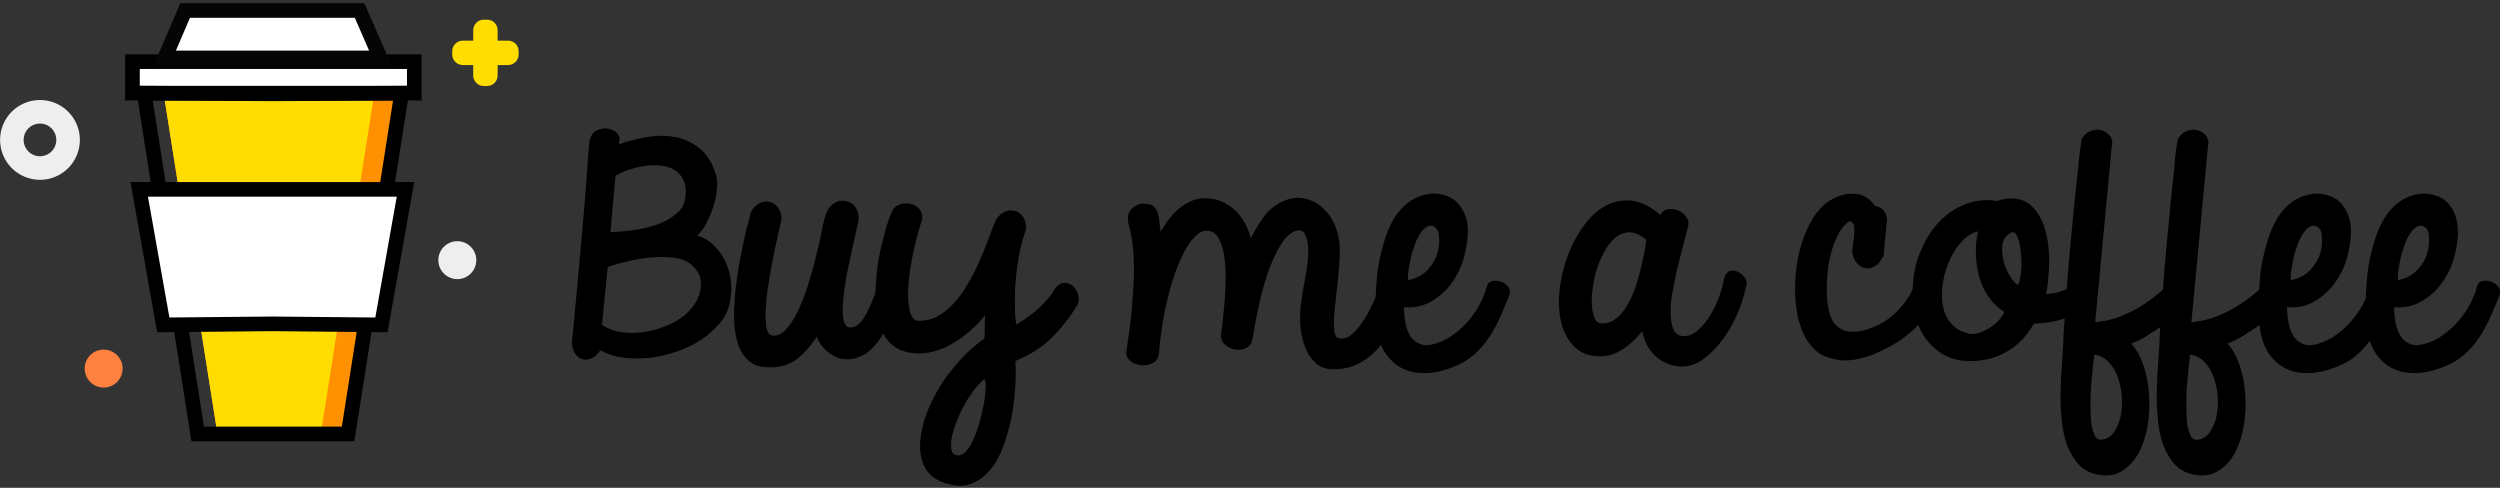 <svg id="Layer_1" xmlns="http://www.w3.org/2000/svg" viewBox="0 0 738 144"><rect x="0" y="0" width="738" height="144" fill="#333333" stroke="none"/><style>.st0{fill:#fd0}.st1{fill:#ff9100}.st2{fill:#fff}.st3,.st4,.st5{fill:none;stroke:#000;stroke-width:4.319}.st4,.st5{stroke:#050505}.st5{stroke:#eee;stroke-width:6.958}.st6{fill:#eee}.st7{fill:#ff813f}</style><path id="Combined-Shape" class="st0" d="M146.9 11.9v-3c0-1.7-1.4-3.1-3.1-3.1h-1c-1.7 0-3.1 1.4-3.1 3.1V12h-3.1c-1.7 0-3.1 1.4-3.1 3.1v1c0 1.7 1.4 3.1 3.1 3.1h3.1v3.1c0 1.7 1.4 3.1 3.1 3.1h1c1.7 0 3.1-1.4 3.1-3.1v-3.1h3.1c1.7 0 3.1-1.4 3.1-3.1v-1c0-1.7-1.4-3.1-3.1-3.1h-3.1z"></path><path id="Fill-1" class="st1" d="M80.6 27.7L48.3 27.5 64.2 128.1 67.6 128.1 99.3 128.1 102.7 128.1 118.6 27.5z"></path><path id="Fill-2" class="st0" d="M80.6 27.7L48.3 27.5 64.2 128.1 67.6 128.1 91.2 128.1 94.7 128.1 110.5 27.5z"></path><path id="Fill-3" class="st2" d="M39.1 27.5L122.3 27.5 122.3 18.2 39.1 18.2z"></path><path id="Stroke-4" class="st3" d="M39.1 27.5L122.3 27.5 122.3 18.2 39.1 18.2z"></path><path id="Fill-6" class="st2" d="M106.2 3.1L86.3 3.1 74.5 3.1 54.7 3.1 48.6 17.1 74.5 17.1 86.3 17.1 112.2 17.1z"></path><g id="Group-11" transform="translate(3.455)"><path id="Stroke-7" class="st4" d="M102.7 3.1L82.9 3.1 71.1 3.1 51.2 3.1 45.2 17.1 71.1 17.1 82.9 17.1 108.8 17.1z"></path><path id="Stroke-9" class="st3" d="M77.1 27.7L39.1 27.5 54.9 128.1 58.4 128.1 95.8 128.1 99.3 128.1 115.1 27.5z"></path></g><path id="Fill-12" class="st2" d="M119.7 55.9L81.8 55.9 79.1 55.9 41.1 55.9 48.2 95.9 80.4 95.6 112.6 95.9z"></path><path id="Stroke-13" class="st3" d="M119.7 55.9L81.8 55.9 79.1 55.9 41.1 55.9 48.2 95.9 80.4 95.6 112.6 95.9z"></path><circle id="Oval" class="st5" cx="11.8" cy="41.3" r="8.3"></circle><circle id="Oval_1_" class="st6" cx="135" cy="76.8" r="5.6"></circle><circle id="Oval_2_" class="st7" cx="30.6" cy="108.8" r="5.6"></circle><g><path d="M174 41.6c.4-1.5 1-2.5 2-3s2-.8 3-.7c1 .1 1.9.4 2.7 1 .8.6 1.2 1.3 1.2 2 0 .3 0 .6-.1.9-.1.3-.1.6-.1.8 3.2-1.1 6.3-1.9 9.4-2.3s5.8-.2 8.4.4c2.5.7 4.7 1.9 6.7 3.7 1.9 1.8 3.3 4.2 4.2 7.4.4 1.3.4 2.8.2 4.5-.2 1.7-.6 3.5-1.2 5.2-.6 1.7-1.3 3.3-2.1 4.8s-1.6 2.5-2.5 3.2c1.9.6 3.6 1.6 5 3s2.5 3 3.4 4.8c.8 1.8 1.4 3.8 1.6 5.9.2 2.1.1 4.3-.4 6.4-.5 2.1-1.4 4-2.9 5.8-1.5 1.8-3.3 3.4-5.4 4.8-2.1 1.4-4.5 2.6-7.1 3.5-2.6.9-5.3 1.6-7.9 1.9-2.7.3-5.3.3-7.9 0-2.6-.3-5-1.1-7-2.2-.7 1.1-1.5 1.9-2.4 2.3-.9.4-1.8.6-2.6.4-.8-.2-1.6-.6-2.2-1.4-.6-.8-1-1.9-1.2-3.3.5-4.7.9-9.6 1.4-14.7.5-5.1.9-10.2 1.4-15.4.5-5.2.9-10.3 1.3-15.3.3-4.8.7-9.7 1.1-14.4zm3.7 54.3c1.5 1 3.2 1.7 5.3 2.1 2.1.3 4.2.4 6.5.1 2.2-.3 4.4-.8 6.6-1.7 2.2-.8 4.1-1.9 5.8-3.2 1.6-1.3 2.9-2.9 3.9-4.7.9-1.8 1.3-3.8 1-6-.1-.8-.4-1.5-.9-2.3-.5-.7-1-1.4-1.7-2-1.3-1.1-3-1.8-5.1-2.1-2.2-.3-4.5-.3-6.9-.1-2.4.2-4.8.6-7.1 1.2-2.3.5-4.2 1.1-5.7 1.6l-1.7 17.1zm2.5-27.4c.4 0 1.1 0 2.3-.1 1.2-.1 2.6-.2 4.1-.4 1.6-.2 3.2-.5 5-1 1.7-.4 3.4-1 4.9-1.8 1.5-.8 2.8-1.7 3.9-2.8 1.1-1.1 1.7-2.5 1.9-4.1.3-2 .1-3.7-.5-5-.6-1.3-1.4-2.3-2.6-3.1-1.2-.7-2.5-1.1-4.1-1.3-1.5-.2-3.1-.1-4.7.1s-3.2.6-4.7 1.1c-1.5.5-2.9 1.1-4 1.8l-1.5 16.6zm41.4-5.8c.7-1.3 1.6-2.2 2.6-2.7s2-.6 3-.4c1 .2 1.8.8 2.5 1.7.7.9 1 2.1 1 3.6-.2.6-.4 1.9-.9 3.8-.4 1.9-.9 4-1.4 6.5-.5 2.5-1 5-1.4 7.8-.5 2.7-.8 5.3-.9 7.6-.2 2.3-.1 4.2.1 5.8s.8 2.4 1.6 2.6c1.5.3 2.9-.3 4.2-1.7 1.3-1.4 2.5-3.3 3.6-5.6s2.1-4.9 3-7.8c.9-2.9 1.7-5.6 2.3-8.3.7-2.6 1.2-5 1.6-7 .4-2 .7-3.4.9-4.1.4-1.3.8-2.4 1.4-3.2.6-.8 1.5-1.5 2.8-2 1.8-.2 3.2.2 4.3 1.1 1 1 1.6 2.4 1.6 4.2-.4 2-.9 4.2-1.4 6.5-.5 2.3-1 4.6-1.5 6.8-.5 2.3-.9 4.5-1.2 6.6-.3 2.1-.5 4-.6 5.7-.1 1.7 0 3.1.2 4.2s.7 1.9 1.4 2.2c1.7.3 3.2-.6 4.5-2.6 1.3-2 2.8-5.2 4.3-9.7.5-1.1 1.2-1.9 2.1-2.1.9-.3 1.8-.2 2.6.2s1.4 1.1 1.9 2.1c.4 1 .4 2.2 0 3.6-.3.9-.7 1.9-1.2 3.1-.5 1.2-1 2.4-1.7 3.6-.7 1.3-1.4 2.5-2.2 3.8-.8 1.3-1.6 2.4-2.5 3.4-1.3 1.6-2.8 2.7-4.4 3.3-1.6.7-3.2.9-4.8.7-1.6-.2-3.1-.9-4.5-2s-2.6-2.6-3.4-4.6c-.9 1.4-1.9 2.6-2.9 3.8-1 1.1-2 2.1-3.2 3-1.2.8-2.5 1.4-3.9 1.8-1.4.4-3.1.5-5 .4-1.9-.1-3.4-.6-4.7-1.6-1.2-.9-2.2-2.1-2.9-3.6-.7-1.5-1.1-3.1-1.4-4.8-.3-1.7-.4-3.5-.4-5.3 0-1.8.1-3.5.2-5 .1-1.6.2-2.9.4-4 .2-1.4.4-3.1.7-4.9.3-1.9.7-3.8 1.1-5.8.4-2 .8-3.9 1.2-5.7.7-2 1-3.6 1.3-5z"></path><path d="M263.2 62.7c.5-1.3 1.4-2.1 2.6-2.4 1.2-.4 2.3-.4 3.4 0 1.1.3 2 1 2.6 2 .6 1 .6 2.3 0 3.8-.4 1.3-.9 2.8-1.3 4.6-.5 1.8-.9 3.8-1.3 5.8s-.7 4.1-.9 6.1c-.2 2.1-.3 4-.2 5.7.1 1.7.3 3.2.7 4.3.4 1.1 1.1 1.9 2 2.1 2 .1 3.9-.3 5.7-1.2 1.7-.9 3.4-2.2 4.9-3.8 1.5-1.6 2.9-3.5 4.1-5.6 1.3-2.1 2.4-4.2 3.4-6.5 1-2.2 1.9-4.4 2.7-6.5.8-2.1 1.5-4.1 2.2-5.8.7-1.3 1.6-2.2 2.6-2.7s2-.6 3-.4c1 .2 1.8.8 2.5 1.7.7.9 1 2.1 1 3.6-.9 2.8-1.7 5.6-2.2 8.5-.5 2.9-.8 5.7-1 8.5-.1 2-.1 3.9-.1 5.9 0 1.9.1 3.7.4 5.4.6-.3 1.4-.8 2.4-1.5s2.1-1.5 3.2-2.4c1.1-.9 2.2-2 3.2-3.1s1.9-2.3 2.6-3.6c1-1.3 2.1-1.8 3.1-1.7s1.9.5 2.6 1.3c.7.8 1.1 1.7 1.3 2.8.2 1.1 0 2-.6 2.8-1.9 3.2-4.3 6.2-7.1 9.1-2.9 2.9-6.5 5.2-11 7.1.2 2.2.2 4.8 0 7.7-.2 2.9-.5 5.8-1.1 8.8-.6 3-1.4 5.8-2.4 8.6-1 2.7-2.3 5.1-3.9 7-1.6 1.9-3.5 3.3-5.6 4.1-2.1.8-4.6.8-7.4-.1-2.7-.8-4.7-2.2-5.9-4.1-1.2-1.9-1.8-4.2-1.8-6.8 0-2.6.5-5.4 1.4-8.3 1-3 2.4-5.9 4.1-8.8 1.7-2.9 3.8-5.6 6.1-8.2 2.3-2.6 4.8-4.7 7.4-6.6.1-1.3.1-2.4.1-3.5s0-2.2.1-3.4c-1.3 1.7-2.8 3.3-4.6 4.8-1.7 1.5-3.6 2.9-5.7 4-2 1.1-4.2 1.9-6.4 2.3-2.2.4-4.5.3-6.9-.3-2.2-.6-3.9-1.8-5.2-3.4-1.3-1.7-2.2-3.7-2.8-6-.6-2.3-.8-4.9-.8-7.7.1-2.8.3-5.6.7-8.5.4-2.8 1-5.6 1.8-8.3.6-2.7 1.4-5.1 2.3-7.2zm27.4 49.2c-1.2 1-2.3 2.2-3.4 3.7s-2.1 3-2.9 4.7c-.9 1.6-1.6 3.2-2.2 4.9-.6 1.6-1 3.1-1.2 4.4-.2 1.3-.2 2.4 0 3.3.2.9.7 1.4 1.5 1.5 1 .2 1.9-.2 2.8-1.2.9-1 1.6-2.2 2.3-3.8s1.3-3.3 1.8-5.2c.5-1.9.9-3.7 1.2-5.4.3-1.7.4-3.2.5-4.5 0-1.3-.1-2.1-.4-2.4zm41.9-8.1c.7-4.7 1.3-8.9 1.6-12.5.3-3.6.5-6.7.6-9.4.1-2.7 0-5-.1-6.8-.1-1.9-.3-3.4-.5-4.7-.2-1.3-.4-2.4-.7-3.2-.2-.8-.4-1.5-.4-2.1-.1-.8 0-1.5.2-2.1.2-.6.6-1.1 1-1.5.4-.4 1-.7 1.5-1 .6-.2 1.1-.4 1.7-.4 1.1 0 2 .2 2.7.5.6.4 1.1.9 1.4 1.6.3.7.6 1.6.7 2.6.1 1 .2 2.2.4 3.6.7-1.1 1.5-2.3 2.3-3.5.9-1.2 1.9-2.2 3-3.2 1.1-.9 2.3-1.7 3.6-2.3 1.3-.6 2.8-.9 4.3-.9 1.6 0 3.2.3 4.6.9 1.5.6 2.8 1.4 4 2.5 1.2 1.1 2.2 2.3 3 3.8.8 1.4 1.4 3 1.8 4.7 1.1-2.2 2.4-4.3 3.8-6.3s3.2-3.5 5.6-4.6c2.3-1.1 4.5-1.4 6.6-.9s3.8 1.4 5.4 2.9c1.5 1.4 2.8 3.2 3.6 5.4.9 2.2 1.3 4.4 1.3 6.8 0 2.7-.2 5.6-.5 8.5-.3 3-.6 5.7-.9 8.3-.3 2.6-.4 4.7-.3 6.4.1 1.7.5 2.7 1.4 2.9 1.4.4 2.8-.1 4.1-1.3 1.3-1.2 2.5-2.7 3.6-4.5 1.1-1.8 2-3.6 2.8-5.4.8-1.9 1.4-3.3 1.9-4.3.4-.9 1-1.4 1.8-1.6.8-.2 1.6-.2 2.3.2.8.3 1.4.9 1.9 1.7.5.8.7 1.8.5 2.9-.6 2.6-1.5 5.1-2.6 7.7-1.1 2.6-2.5 4.9-4.1 6.9-1.6 2.1-3.6 3.7-5.9 5-2.3 1.3-4.9 1.9-7.9 1.9-2 0-3.6-.5-4.9-1.6-1.3-1.1-2.3-2.4-3-3.9-.7-1.5-1.2-3.2-1.5-4.9-.3-1.7-.4-3.2-.4-4.5 0-1.9.1-3.7.4-5.4.2-1.7.5-3.4.8-5 .3-1.6.6-3.2.8-4.8.2-1.5.4-3 .4-4.5 0-2-.2-3.5-.7-4.7-.4-1.1-1.1-1.7-1.9-1.7-1.6 0-3.1 1-4.6 2.9-1.4 1.9-2.7 4.4-3.9 7.4-1.2 3-2.2 6.4-3.1 10.2-.9 3.8-1.6 7.6-2.2 11.3-.2 1.3-.7 2.2-1.7 2.8-1 .5-2 .8-3.2.6-1.1-.1-2.1-.5-3.1-1.3-.9-.7-1.4-1.7-1.4-2.9.1-.7.3-1.9.5-3.7.2-1.8.4-3.8.6-6.1.2-2.3.3-4.7.3-7.2s-.1-4.8-.5-6.8c-.3-2.1-.9-3.8-1.7-5.1-.8-1.3-1.9-2-3.4-2-1.2 0-2.3.6-3.4 1.7s-2.2 2.6-3.2 4.5-1.9 4-2.8 6.5c-.8 2.5-1.6 5-2.2 7.7-.7 2.7-1.2 5.5-1.6 8.2-.4 2.8-.7 5.4-.9 7.8-.2 1.3-.8 2.2-1.8 2.7-1.1.5-2.2.7-3.4.6-1.2-.1-2.3-.5-3.2-1.2-.9-.8-1.3-1.7-1.2-2.8z"></path><path d="M433.3 69c-.1 2.6-.6 5.2-1.4 7.9-.8 2.6-2.1 5-3.7 7.1s-3.6 3.8-5.9 5.1c-2.3 1.3-5 1.8-7.9 1.6.1 1.6.2 3.2.5 4.7s.8 2.8 1.5 3.9 1.7 1.8 2.9 2.3c1.2.4 2.7.4 4.5-.2 1.8-.5 3.6-1.4 5.2-2.6 1.7-1.2 3.2-2.6 4.5-4.1 1.3-1.6 2.5-3.2 3.4-5 .9-1.7 1.6-3.5 2-5.1.2-.9.7-1.4 1.5-1.6.8-.2 1.6-.2 2.5.1.9.3 1.6.7 2.2 1.4.6.7.8 1.4.6 2.2-1.1 3-2.3 5.7-3.4 8.1-1.1 2.3-2.4 4.4-3.7 6.2-1.4 1.8-2.9 3.3-4.6 4.6-1.7 1.3-3.7 2.3-6 3.1-3.1 1.1-5.9 1.6-8.5 1.4-2.6-.1-4.9-.8-6.8-2.1-1.9-1.3-3.5-3-4.6-5.3-1.1-2.3-1.8-5.1-1.9-8.4-.1-1.6-.1-3.5-.1-5.7s.2-4.5.4-7 .7-4.9 1.3-7.4c.6-2.5 1.4-4.8 2.3-7 1-2.2 2.2-4.1 3.7-5.7 1.5-1.6 3.3-2.8 5.4-3.6 1.8-.6 3.5-.9 5.2-.7 1.7.2 3.2.7 4.6 1.6 1.3.9 2.4 2.3 3.2 4 .8 1.7 1.2 3.8 1.1 6.2zm-9.8-2c-.7-.5-1.4-.5-2.2-.1-.7.4-1.4 1-2 2-.6.9-1.2 2-1.6 3.2-.5 1.3-.9 2.5-1.2 3.9-.3 1.3-.5 2.6-.7 3.8-.2 1.2-.2 2.2-.1 2.9 2.4-.5 4.3-1.5 5.7-3 1.4-1.5 2.4-3.1 2.9-4.9.5-1.7.7-3.3.5-4.9-.1-1.5-.6-2.5-1.3-2.9zm49 38.2c-3.2 0-5.7-.9-7.6-2.7-1.9-1.8-3.1-4.1-3.9-6.8-.7-2.8-1-5.9-.7-9.3.3-3.4 1-6.7 2.2-10 1.1-3.3 2.6-6.3 4.5-9 1.9-2.8 4-4.9 6.4-6.3 2.4-1.5 5-2.1 7.9-1.9 2.8.2 5.8 1.6 8.9 4.3.3-.9 1-1.5 2-1.7 1-.2 2.1-.1 3.1.3s1.9 1 2.5 2c.7.9.8 2 .4 3.3-.4 1.5-.8 3.2-1.4 5.4s-1.1 4.3-1.7 6.6c-.5 2.3-1 4.6-1.4 6.9-.4 2.3-.6 4.4-.5 6.3 0 1.9.3 3.4.8 4.6.5 1.2 1.4 1.9 2.7 2 1.6.1 3-.4 4.4-1.6 1.4-1.2 2.6-2.6 3.7-4.4 1.1-1.8 2-3.7 2.7-5.6.7-2 1.2-3.7 1.4-5.2.4-1.4 1-2.2 1.8-2.4.9-.2 1.7-.1 2.5.3s1.5 1.1 2 1.9c.5.9.6 1.7.2 2.5-.4 2.1-1.1 4.5-2.2 7.2s-2.5 5.2-4.2 7.7c-1.7 2.4-3.6 4.5-5.8 6.1-2.1 1.7-4.4 2.5-6.9 2.5-1.1 0-2.2-.2-3.4-.6-1.2-.4-2.3-1-3.4-1.8s-2-1.9-2.9-3.2c-.8-1.3-1.4-2.9-1.8-4.8-.5.6-1.1 1.3-2 2.2-.8.9-1.8 1.7-2.9 2.5s-2.3 1.5-3.6 2c-1.1.4-2.4.7-3.8.7zm-.1-9.8c1.7.2 3.1-.2 4.4-1.2 1.3-.9 2.4-2.2 3.4-3.8 1-1.6 1.8-3.4 2.5-5.4.7-2 1.2-3.9 1.7-5.8.4-1.9.8-3.5 1.1-5.1.3-1.5.4-2.6.5-3.3-1.7-1.4-3.2-2.1-4.7-2.2-1.5-.1-2.8.4-4 1.2-1.2.9-2.3 2.1-3.2 3.6-.9 1.6-1.7 3.3-2.4 5.1-.7 1.9-1.1 3.7-1.4 5.7s-.5 3.7-.4 5.3c0 1.6.3 2.9.7 4 .3 1.2 1 1.8 1.8 1.9zM556 75.9c-.1 0-.2 0-.2-.1-.6 1.3-1.3 2.2-2.2 2.7-.9.6-1.8.8-2.8.7-.9-.1-1.8-.6-2.5-1.4-.8-.8-1.3-1.9-1.5-3.3 0-.7.1-1.5.2-2.5.2-1 .3-2 .4-3 .1-1 0-1.8-.1-2.5-.2-.7-.6-1.1-1.3-1.2-1.2.7-2.2 1.8-3.1 3.4-.9 1.6-1.6 3.4-2.2 5.4-.6 2-1 4.1-1.2 6.4-.2 2.2-.3 4.4-.2 6.5.1 2.1.3 3.9.8 5.5.4 1.6 1.1 2.8 1.9 3.5 1 1 2.2 1.6 3.4 1.8 1.3.2 2.6.2 3.9-.1 1.1-.2 2.5-.6 3.9-1.2 1.5-.6 2.9-1.4 4.4-2.5 1.5-1.1 2.9-2.5 4.3-4.2 1.4-1.7 2.6-3.9 3.6-6.5.4-.8 1-1.3 1.9-1.4.9-.2 1.8-.1 2.7.3.9.3 1.6.9 2.1 1.7.5.8.6 1.7.2 2.9-1 2.5-2.3 4.6-3.9 6.6s-3.2 3.6-5 5.1c-1.8 1.5-3.6 2.7-5.6 3.8-1.9 1-3.8 1.9-5.6 2.6-1.4.5-2.9.9-4.5 1.2-1.6.3-3.1.4-4.7.2s-3.1-.6-4.6-1.2c-1.5-.7-2.8-1.7-3.9-3.1-1.4-1.6-2.4-3.6-3.2-6-.8-2.4-1.2-5-1.4-7.7-.2-2.7-.1-5.5.2-8.4.3-2.9.9-5.6 1.7-8.2.8-2.6 1.9-4.9 3.1-7 1.3-2.1 2.8-3.8 4.4-5 2.7-1.8 5.4-2.7 7.9-2.5 2.6.1 4.6 1.3 6.1 3.5 1.2.2 2.2.8 2.9 1.8.7 1 .9 2.2.6 3.6l-.9 9.8z"></path><path d="M589.6 59.3c2.4-.8 4.5-.9 6.3-.5s3.3 1.4 4.5 2.7c1.2 1.4 2.2 3 2.9 5 .7 2 1.2 4.1 1.4 6.4.1 1 .2 2.2.2 3.4 0 1.3 0 2.5-.1 3.8-.1 1.3-.2 2.5-.3 3.6-.1 1.1-.3 2.2-.5 3.1 1.3-.1 2.4-.2 3.4-.5s1.9-.6 2.7-1c.8-.4 1.6-.8 2.4-1.3.8-.5 1.5-.9 2.3-1.3 1-.5 1.8-.6 2.5-.2s1.1 1 1.3 1.8c.2.8.3 1.6.2 2.5-.1.9-.5 1.6-1.1 2.2-2.5 2.3-5.2 4-8.2 5s-6 1.5-9.1 1.5c-2 3.6-4.6 6.3-7.8 8.2-3.2 1.9-6.7 2.8-10.4 2.9-3.5.1-6.4-.7-8.8-2.1-2.4-1.5-4.3-3.4-5.7-5.7s-2.3-5-2.8-8c-.4-3-.4-6 0-9.1s1.3-6 2.7-8.9c1.3-2.9 3-5.4 5.1-7.6 2.1-2.1 4.6-3.8 7.4-4.9 2.7-1.1 5.9-1.5 9.5-1zm-5.7 9c-1.7.4-3.2 1.3-4.6 2.8-1.4 1.5-2.6 3.3-3.6 5.3-1 2.1-1.7 4.3-2.1 6.7-.4 2.4-.5 4.7-.1 6.8.3 2.1 1.1 4 2.4 5.5 1.3 1.6 3.1 2.6 5.4 3.1.8.2 1.8.1 2.8-.2 1-.3 2.1-.8 3.1-1.4 1-.6 1.9-1.4 2.7-2.2.8-.9 1.4-1.7 1.8-2.6-1.5-.9-2.7-2-3.7-3.2-1-1.3-1.9-2.6-2.6-4.1-1.1-2.5-1.8-5.2-2-8-.3-3.1-.1-5.8.5-8.5zm9.7.4c-1.5.9-2.3 2.1-2.5 3.7-.2 1.6 0 3.2.4 4.9.5 1.6 1.1 3.1 2 4.4.8 1.3 1.5 2.1 2.1 2.4.3-.3.6-.9.7-1.8.2-1 .3-2.1.4-3.3.1-1.3 0-2.6-.1-3.9-.1-1.4-.3-2.6-.5-3.6-.3-1-.6-1.8-1-2.4-.4-.6-.9-.7-1.5-.4z"></path><path d="M614.5 41.1c.7-1.3 1.7-2.1 2.8-2.5 1.1-.4 2.2-.4 3.2-.1 1 .3 1.8.9 2.4 1.7.6.8.8 1.8.5 2.9l-4.9 52c2.2-.2 4.4-.6 6.6-1.4 2.1-.8 4.2-1.7 6.2-2.9s3.9-2.5 5.7-4 3.5-2.9 5-4.5c.8-.4 1.6-.3 2.2.5.7.7 1.1 1.7 1.4 2.8.3 1.1.3 2.3.2 3.5-.2 1.2-.7 2.1-1.5 2.6-1.1.8-2.3 1.8-3.7 2.8s-2.7 2-4.1 2.9c-1.4.9-2.7 1.7-4 2.5-1.3.7-2.4 1.2-3.4 1.5 1.6 1.7 2.8 3.9 3.7 6.6.9 2.7 1.4 5.5 1.6 8.5.2 3 .1 6-.4 9s-1.3 5.6-2.5 7.9c-1.2 2.3-2.8 4.1-4.7 5.4-1.9 1.3-4.2 1.8-6.9 1.4-2.5-.3-4.5-1.3-6.1-2.9-1.5-1.6-2.7-3.6-3.6-5.9-.8-2.3-1.4-4.9-1.6-7.8-.3-2.8-.4-5.7-.3-8.5.1-2.8.2-5.5.4-8s.3-4.7.4-6.4c0-1 .1-2.9.3-5.6.2-2.8.5-6 .7-9.8.3-3.8.6-7.8 1-12.1s.8-8.5 1.2-12.6c.4-4.1.8-7.8 1.2-11.3.3-3.5.7-6.3 1-8.2zm5.8 88.7c1.4-.1 2.6-.7 3.5-1.9.9-1.2 1.6-2.7 2.1-4.5.4-1.8.6-3.7.5-5.8-.1-2.1-.5-4.1-1.1-5.9-.6-1.8-1.5-3.4-2.7-4.7-1.2-1.3-2.6-2.1-4.4-2.3-.1.9-.2 2.1-.4 3.8-.2 1.6-.3 3.4-.5 5.2-.1 1.9-.2 3.8-.2 5.7 0 1.9.1 3.7.2 5.2.2 1.6.5 2.8 1 3.8.4 1 1.1 1.5 2 1.4z"></path><path d="M642.9 41.1c.7-1.3 1.7-2.1 2.8-2.5 1.1-.4 2.2-.4 3.2-.1 1 .3 1.8.9 2.4 1.7.6.8.8 1.8.5 2.9l-4.9 52c2.2-.2 4.4-.6 6.6-1.4s4.2-1.7 6.2-2.9 3.9-2.5 5.7-4 3.5-2.9 5-4.5c.8-.4 1.6-.3 2.2.5.7.7 1.1 1.7 1.4 2.8.3 1.1.3 2.3.2 3.5-.2 1.2-.7 2.1-1.5 2.6-1.1.8-2.3 1.8-3.7 2.8s-2.7 2-4.1 2.9c-1.4.9-2.7 1.7-4 2.5-1.3.7-2.4 1.2-3.4 1.5 1.6 1.7 2.8 3.9 3.7 6.6.9 2.7 1.4 5.5 1.6 8.5.2 3 .1 6-.4 9s-1.3 5.6-2.5 7.9c-1.2 2.3-2.8 4.1-4.7 5.4-1.9 1.3-4.2 1.8-6.9 1.4-2.5-.3-4.5-1.3-6.1-2.9-1.5-1.6-2.7-3.6-3.6-5.9-.8-2.3-1.4-4.9-1.6-7.8-.3-2.8-.4-5.7-.3-8.5.1-2.8.2-5.5.4-8s.3-4.7.4-6.4c0-1 .1-2.9.3-5.6.2-2.8.5-6 .7-9.8.3-3.8.6-7.8 1-12.1s.8-8.5 1.2-12.6c.4-4.1.8-7.8 1.2-11.3.2-3.5.6-6.3 1-8.2zm5.7 88.7c1.4-.1 2.6-.7 3.5-1.9.9-1.2 1.6-2.7 2.1-4.5.4-1.8.6-3.7.5-5.8-.1-2.1-.5-4.1-1.1-5.9-.6-1.8-1.5-3.4-2.7-4.7-1.2-1.3-2.7-2.1-4.4-2.3-.1.9-.2 2.1-.4 3.8-.2 1.6-.3 3.4-.5 5.2s-.2 3.8-.2 5.7c0 1.9.1 3.7.2 5.2s.5 2.8 1 3.8c.4 1 1.1 1.5 2 1.4z"></path><path d="M694 69c-.1 2.6-.6 5.2-1.4 7.9-.8 2.6-2.1 5-3.7 7.1s-3.6 3.8-5.9 5.1c-2.3 1.3-5 1.8-7.9 1.6.1 1.6.2 3.2.5 4.7s.8 2.8 1.5 3.9 1.7 1.8 2.9 2.3c1.2.4 2.7.4 4.5-.2 1.8-.5 3.6-1.4 5.2-2.6 1.7-1.2 3.2-2.6 4.5-4.1 1.3-1.6 2.5-3.2 3.4-5 .9-1.7 1.6-3.5 2-5.1.2-.9.7-1.4 1.5-1.6.8-.2 1.6-.2 2.5.1.9.3 1.6.7 2.2 1.4.6.7.8 1.4.6 2.2-1.1 3-2.3 5.7-3.4 8.1-1.1 2.3-2.4 4.4-3.7 6.2-1.4 1.8-2.9 3.3-4.6 4.6-1.7 1.3-3.7 2.3-6 3.1-3.1 1.1-5.9 1.6-8.5 1.4-2.6-.1-4.9-.8-6.8-2.1-1.9-1.3-3.5-3-4.6-5.3-1.1-2.3-1.8-5.1-1.9-8.4-.1-1.6-.1-3.5-.1-5.7s.2-4.5.4-7 .7-4.9 1.3-7.4c.6-2.5 1.4-4.8 2.3-7 1-2.2 2.2-4.1 3.7-5.7 1.5-1.6 3.3-2.8 5.4-3.6 1.8-.6 3.5-.9 5.2-.7 1.7.2 3.2.7 4.6 1.6 1.3.9 2.4 2.3 3.2 4 .8 1.7 1.2 3.8 1.1 6.2zm-9.9-2c-.7-.5-1.4-.5-2.2-.1-.7.4-1.4 1-2 2-.6.9-1.2 2-1.6 3.2-.5 1.3-.9 2.5-1.2 3.9-.3 1.3-.5 2.6-.7 3.8-.2 1.2-.2 2.2-.1 2.9 2.4-.5 4.3-1.5 5.7-3 1.4-1.5 2.4-3.1 2.9-4.9.5-1.7.7-3.3.5-4.9 0-1.5-.5-2.5-1.3-2.9z"></path><path d="M725.6 69c-.1 2.6-.6 5.2-1.4 7.9-.8 2.6-2.1 5-3.7 7.1s-3.6 3.8-5.9 5.1c-2.3 1.3-5 1.8-7.9 1.6.1 1.6.2 3.2.5 4.7s.8 2.8 1.5 3.9 1.7 1.8 2.9 2.3c1.2.4 2.7.4 4.5-.2 1.8-.5 3.6-1.4 5.2-2.6 1.7-1.2 3.2-2.6 4.5-4.1 1.3-1.6 2.5-3.2 3.4-5 .9-1.7 1.6-3.5 2-5.1.2-.9.7-1.4 1.5-1.6.8-.2 1.6-.2 2.5.1.9.3 1.6.7 2.2 1.4.6.7.8 1.4.6 2.2-1.1 3-2.3 5.7-3.4 8.1-1.1 2.3-2.4 4.4-3.7 6.2-1.4 1.8-2.9 3.3-4.6 4.6-1.7 1.3-3.7 2.3-6 3.1-3.1 1.1-5.9 1.6-8.5 1.4-2.6-.1-4.9-.8-6.8-2.1-1.9-1.3-3.5-3-4.6-5.3-1.1-2.3-1.8-5.1-1.9-8.4-.1-1.6-.1-3.5-.1-5.7s.2-4.5.4-7 .7-4.9 1.3-7.4c.6-2.5 1.4-4.8 2.3-7 1-2.2 2.2-4.1 3.7-5.7 1.5-1.6 3.3-2.8 5.4-3.6 1.8-.6 3.5-.9 5.2-.7 1.7.2 3.2.7 4.6 1.6 1.3.9 2.4 2.3 3.2 4 .7 1.7 1.1 3.8 1.1 6.2zm-9.9-2c-.7-.5-1.4-.5-2.2-.1-.7.4-1.4 1-2 2-.6.9-1.2 2-1.6 3.2-.5 1.3-.9 2.5-1.2 3.9-.3 1.3-.5 2.6-.7 3.8-.2 1.2-.2 2.2-.1 2.9 2.4-.5 4.3-1.5 5.7-3 1.4-1.5 2.4-3.1 2.9-4.9.5-1.7.7-3.3.5-4.9 0-1.5-.5-2.5-1.3-2.9z"></path></g></svg>

